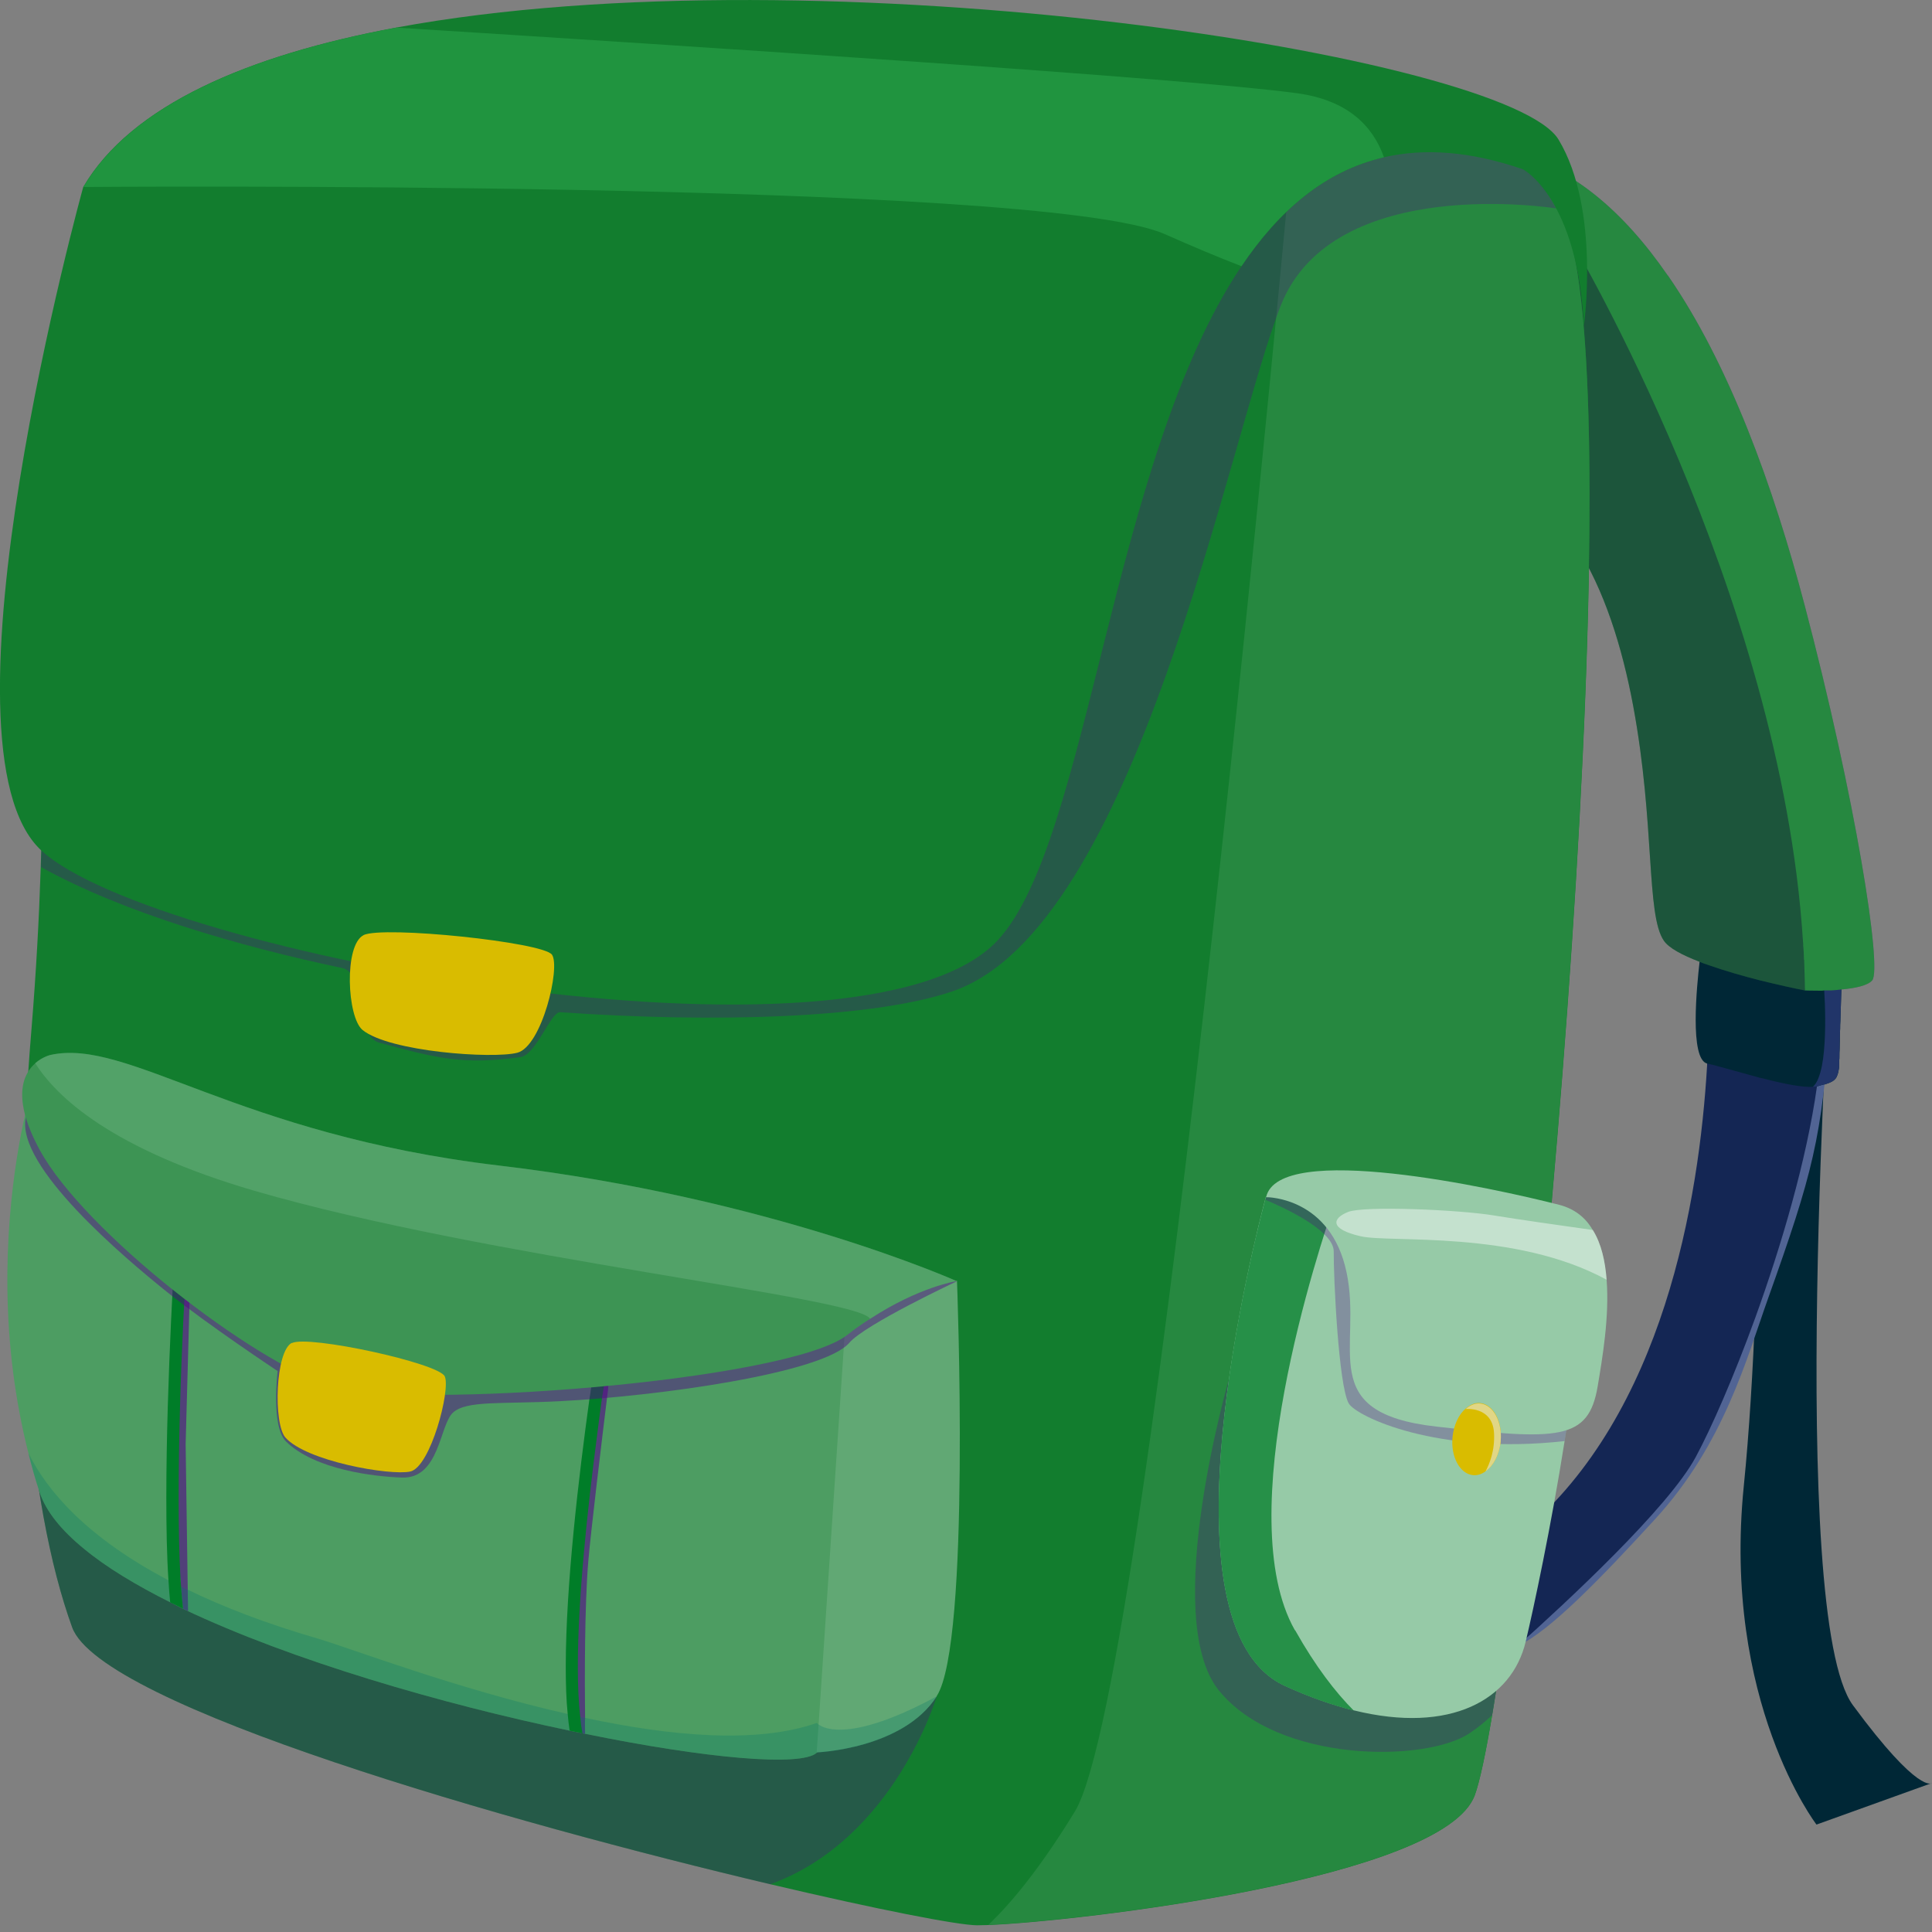 <svg width="80" height="80" viewBox="0 0 80 80" fill="none" xmlns="http://www.w3.org/2000/svg">
<rect x="0" y="0" width="80" height="80" fill="#808080" stroke="none"/>
<path d="M75.827 39.212C75.827 39.212 73.977 66.882 76.727 70.612C79.477 74.343 79.997 73.832 79.997 73.832L75.217 75.552C75.217 75.552 71.307 70.463 72.207 61.532C73.107 52.602 72.837 38.602 72.837 38.602L75.817 39.212H75.827Z" fill="#002736"/>
<path d="M75.787 40.202C75.787 40.202 75.887 40.572 75.787 42.122C75.447 47.142 75.057 48.592 73.217 53.752C72.327 56.242 71.387 59.802 68.527 62.912C66.347 65.292 64.147 67.572 62.877 68.132C59.407 69.662 66.127 63.222 66.127 63.222C66.127 63.222 72.827 50.992 72.747 50.852C72.667 50.712 73.487 39.212 73.487 39.212L75.797 40.202H75.787Z" fill="#516494"/>
<path d="M75.407 43.522C75.377 43.882 75.337 44.262 75.287 44.642C75.287 44.752 75.257 44.872 75.237 44.982C74.807 48.042 73.767 51.562 72.687 54.552C71.787 57.032 70.857 59.142 70.217 60.332C69.087 62.432 64.867 66.342 62.857 68.142C62.207 68.732 61.787 69.092 61.787 69.092L61.957 68.332L62.127 67.612L63.087 63.412C68.877 58.532 70.357 49.732 70.687 44.122V44.042C70.787 42.292 70.777 40.852 70.747 39.962C70.737 39.612 70.717 39.342 70.707 39.172C70.707 39.022 70.697 38.952 70.697 38.952L71.107 39.032L72.857 39.392L73.457 39.522L74.707 39.772L74.847 39.802H74.867L75.177 39.872C75.187 39.902 75.187 39.922 75.197 39.952C75.287 40.282 75.347 40.642 75.387 41.022C75.477 41.772 75.477 42.622 75.407 43.522Z" fill="#142654"/>
<path d="M76.307 39.422C76.307 39.422 76.307 39.612 76.287 39.912C76.287 40.192 76.267 40.562 76.247 40.972C76.237 41.392 76.217 41.842 76.207 42.272C76.197 42.382 76.197 42.482 76.197 42.592C76.187 42.712 76.187 42.832 76.187 42.942C76.187 43.122 76.177 43.282 76.177 43.422C76.167 43.542 76.167 43.642 76.167 43.732C76.167 43.802 76.167 43.862 76.157 43.922C76.157 43.982 76.157 44.032 76.157 44.092C76.157 44.192 76.147 44.272 76.127 44.352C76.107 44.462 76.077 44.542 76.047 44.602C75.957 44.762 75.807 44.822 75.567 44.902C75.557 44.902 75.547 44.902 75.537 44.902C75.447 44.922 75.357 44.952 75.257 44.982H75.247C75.247 44.982 75.137 45.002 75.067 45.002C74.637 45.032 73.887 44.882 73.107 44.682C73.037 44.662 72.957 44.642 72.887 44.632C72.137 44.432 71.387 44.212 70.917 44.092C70.837 44.072 70.757 44.052 70.697 44.042C69.947 43.872 70.267 40.782 70.377 39.822C70.407 39.642 70.417 39.542 70.417 39.542C70.437 39.382 70.537 39.262 70.717 39.172C70.827 39.112 70.957 39.072 71.117 39.032C71.567 38.932 72.197 38.932 72.857 38.962C73.467 38.992 74.117 39.072 74.677 39.152C74.757 39.162 74.827 39.172 74.897 39.182C75.267 39.232 75.597 39.292 75.837 39.332C76.137 39.382 76.317 39.422 76.317 39.422H76.307Z" fill="#002736"/>
<path d="M76.287 39.912C76.287 40.192 76.267 40.562 76.247 40.972C76.237 41.392 76.217 41.842 76.207 42.272C76.197 42.382 76.197 42.492 76.197 42.592C76.187 42.712 76.187 42.832 76.187 42.942C76.177 43.112 76.177 43.282 76.177 43.422C76.167 43.542 76.167 43.642 76.167 43.732C76.167 43.802 76.167 43.862 76.157 43.922C76.157 43.982 76.157 44.032 76.157 44.092C76.157 44.192 76.147 44.272 76.127 44.352C76.107 44.462 76.077 44.542 76.047 44.602C75.957 44.762 75.807 44.822 75.567 44.902C75.557 44.902 75.547 44.902 75.537 44.902C75.447 44.922 75.357 44.952 75.257 44.982H75.247C75.247 44.982 75.137 45.002 75.067 45.002C75.157 44.922 75.237 44.802 75.297 44.642C75.417 44.342 75.487 43.952 75.527 43.512C75.607 42.642 75.577 41.632 75.537 41.012C75.527 40.682 75.507 40.462 75.507 40.462L75.777 40.272L75.807 40.252L76.297 39.912H76.287Z" fill="#213569"/>
<path d="M74.897 39.022C74.897 39.082 74.897 39.132 74.887 39.182C74.877 39.412 74.867 39.612 74.847 39.802C74.797 40.582 74.737 41.012 74.737 41.012C74.737 41.012 74.157 40.902 73.367 40.712C73.207 40.672 73.047 40.632 72.867 40.592C72.197 40.422 71.427 40.202 70.747 39.962C70.617 39.922 70.487 39.872 70.367 39.822C69.667 39.552 69.107 39.262 68.897 38.952C68.157 37.882 68.537 34.132 67.627 29.232C67.177 26.822 66.437 24.402 65.217 22.532C64.747 21.822 64.217 21.182 63.607 20.662C58.457 16.262 61.487 7.382 61.887 6.292C61.917 6.222 61.927 6.182 61.927 6.182L61.967 6.222C62.067 6.292 62.317 6.482 62.677 6.782C64.157 8.022 67.507 11.082 69.717 15.072C74.997 24.582 75.127 34.812 74.897 39.022Z" fill="#057623"/>
<g style="mix-blend-mode:multiply" opacity="0.29">
<path d="M77.527 40.592C77.347 40.812 76.807 40.922 76.247 40.972C76.107 40.992 75.967 41.002 75.827 41.012H75.527C75.477 41.022 75.437 41.022 75.387 41.022C75.007 41.022 74.737 41.012 74.737 41.012C74.737 41.012 74.157 40.902 73.367 40.712C73.207 40.672 73.047 40.632 72.867 40.592C72.197 40.422 71.427 40.202 70.747 39.962C70.617 39.922 70.487 39.872 70.367 39.822C69.667 39.552 69.107 39.262 68.897 38.952C68.157 37.882 68.537 34.132 67.627 29.232C67.177 26.822 66.437 24.402 65.217 22.532C64.847 21.772 64.357 21.102 63.707 20.542C58.647 16.212 61.487 7.552 61.967 6.232C61.967 6.232 61.977 6.202 61.977 6.192C61.977 6.192 61.98 6.186 61.987 6.172C61.987 6.172 62.017 6.192 62.037 6.202C62.107 6.242 62.187 6.292 62.257 6.342C62.267 6.352 62.317 6.322 62.397 6.272C65.027 6.832 67.227 8.752 69.047 11.392C69.047 11.392 69.054 11.399 69.067 11.412C71.607 15.082 73.437 20.162 74.727 25.062C76.837 33.072 77.937 40.072 77.527 40.592Z" fill="#540576"/>
</g>
<path d="M77.527 40.592C77.347 40.812 76.807 40.922 76.247 40.972C76.107 40.992 75.967 41.002 75.827 41.012H75.527C75.477 41.022 75.437 41.022 75.387 41.022C75.007 41.022 74.737 41.012 74.737 41.012C74.737 40.602 74.717 40.192 74.707 39.772C74.707 39.762 74.707 39.752 74.697 39.732C74.697 39.542 74.687 39.352 74.667 39.152C74.667 39.092 74.667 39.032 74.657 38.972C73.737 24.532 65.077 9.992 65.077 9.992L62.157 6.462L61.967 6.232L61.927 6.182C61.947 6.182 61.957 6.192 61.977 6.192C61.997 6.192 62.017 6.192 62.037 6.202C62.157 6.222 62.277 6.242 62.397 6.272C65.027 6.832 67.227 8.752 69.047 11.392C69.047 11.392 69.054 11.399 69.067 11.412C71.607 15.082 73.437 20.162 74.727 25.062C76.837 33.072 77.937 40.072 77.527 40.592Z" fill="#268840"/>
<path d="M61.057 74.352C59.777 77.802 44.647 79.562 40.917 79.712C40.737 79.712 40.587 79.722 40.467 79.722C39.677 79.722 36.307 79.062 31.897 78.022C21.147 75.482 4.167 70.642 2.987 67.382C2.077 64.872 1.367 61.252 1.067 56.552C0.817 52.642 0.857 47.982 1.307 42.572C1.497 40.252 1.617 38.022 1.687 35.912C2.187 20.872 0.307 10.912 6.507 6.132C7.397 5.442 8.467 4.862 9.737 4.392C18.077 1.272 43.037 -0.038 56.447 3.872C57.677 4.232 58.817 4.632 59.827 5.082C61.747 5.932 63.247 6.952 64.167 8.152C64.607 8.732 64.917 9.342 65.067 10.002C67.677 20.722 62.817 69.632 61.057 74.362V74.352Z" fill="#127D2E"/>
<path d="M62.387 67.012C62.177 68.552 61.977 69.902 61.787 71.022C61.517 72.642 61.267 73.792 61.067 74.342C59.787 77.792 44.657 79.552 40.927 79.702C41.887 78.792 43.087 77.332 44.507 75.012C47.717 69.782 53.517 6.012 53.517 6.012C53.517 6.012 54.687 5.012 56.437 3.862C61.117 5.222 64.397 7.212 65.067 9.992C67.157 18.602 64.437 51.792 62.377 67.012H62.387Z" fill="#268840"/>
<g style="mix-blend-mode:multiply" opacity="0.29">
<path d="M64.447 8.632C64.447 8.632 55.217 7.132 53.037 12.643C50.867 18.142 47.077 38.462 39.427 41.053C36.127 42.172 29.567 42.362 23.197 41.913C22.807 41.883 22.207 43.682 21.547 43.773C19.177 44.102 18.077 43.822 15.697 43.172C14.707 42.913 15.197 40.303 14.167 40.083C9.937 39.193 5.097 37.792 1.697 35.903C2.187 20.872 0.307 10.912 6.507 6.132L59.827 5.072L62.407 5.022L64.167 8.142L64.447 8.632Z" fill="#530587"/>
</g>
<path d="M65.587 13.582C65.357 8.212 63.067 7.012 63.067 7.012C60.867 6.252 58.967 6.132 57.307 6.512C54.857 7.072 52.947 8.732 51.407 11.022C45.997 19.062 45.097 34.912 41.297 38.952C35.687 44.912 6.417 39.532 1.717 35.222C-2.983 30.912 3.447 7.742 3.447 7.742C5.427 4.362 10.267 2.282 16.407 1.142C34.057 -2.128 62.467 2.322 64.537 5.782C66.287 8.682 65.577 13.572 65.577 13.572L65.587 13.582Z" fill="#127D2E"/>
<path d="M15.057 38.722C14.237 39.123 14.367 42.133 15.017 42.653C16.137 43.553 20.397 43.852 21.417 43.593C22.437 43.333 23.217 40.053 22.857 39.532C22.497 39.013 15.867 38.322 15.047 38.722H15.057Z" fill="#D9BC00"/>
<g style="mix-blend-mode:multiply" opacity="0.29">
<path d="M38.787 70.242C38.787 70.242 37.037 76.162 31.897 78.022C21.147 75.482 4.167 70.642 2.987 67.382C2.077 64.872 1.367 61.252 1.067 56.552L38.777 70.242H38.787Z" fill="#530587"/>
</g>
<path d="M34.247 71.562C34.107 72.082 33.967 72.442 33.827 72.572C33.197 73.172 29.207 72.812 24.227 71.792C24.187 71.792 24.157 71.782 24.117 71.772C24.077 71.762 24.037 71.762 23.997 71.742C23.867 71.722 23.727 71.692 23.587 71.662C18.317 70.562 12.087 68.762 7.587 66.622C7.407 66.532 7.237 66.442 7.057 66.352C5.637 65.642 4.407 64.902 3.477 64.132C2.547 63.372 1.897 62.582 1.637 61.782C1.457 61.242 1.307 60.702 1.177 60.172C0.887 59.032 0.687 57.932 0.547 56.852C-0.063 52.112 0.617 48.042 1.037 46.152C1.197 45.432 1.317 45.032 1.317 45.032C1.317 45.032 1.617 45.102 2.177 45.222C2.287 45.242 2.407 45.272 2.547 45.302C4.077 45.642 6.927 46.282 10.317 47.062C16.687 48.532 24.997 50.512 30.197 51.992C32.877 52.752 34.737 53.382 35.087 53.742C35.197 53.852 35.287 54.042 35.367 54.282C35.427 54.472 35.477 54.692 35.527 54.952C35.527 55.052 35.557 55.152 35.567 55.252C36.087 59.062 35.137 68.412 34.247 71.562Z" fill="#4D9D62"/>
<path d="M38.787 70.242C37.377 72.432 33.817 72.562 33.817 72.562L33.897 71.402L35.077 53.732L39.627 53.032C39.627 53.032 40.207 68.042 38.787 70.232V70.242Z" fill="#61A874"/>
<g style="mix-blend-mode:multiply" opacity="0.61">
<path d="M7.847 53.953L7.687 59.803L7.787 66.713L7.577 66.613C7.577 66.613 7.317 64.403 7.277 61.173C7.257 59.623 7.087 57.863 7.407 55.953C7.557 55.043 7.477 54.053 7.557 53.723C7.777 52.843 7.837 53.943 7.837 53.943L7.847 53.953Z" fill="#530587"/>
</g>
<g style="mix-blend-mode:multiply" opacity="0.61">
<path d="M25.207 57.282C25.207 57.282 25.207 57.322 25.187 57.392C25.187 57.482 25.167 57.652 25.137 57.872C24.947 59.412 24.447 63.562 24.357 64.682C24.207 66.512 24.207 69.542 24.227 71.132C24.217 71.392 24.227 71.622 24.227 71.792C24.187 71.792 24.157 71.782 24.117 71.772C24.077 71.762 24.037 71.762 23.997 71.742C23.977 71.582 23.957 71.352 23.927 71.072C23.857 69.992 23.777 68.082 23.917 65.702C24.017 63.902 24.097 61.732 24.567 59.542C24.687 58.982 24.747 58.382 24.787 57.902C24.807 57.722 24.817 57.562 24.837 57.422C24.837 57.232 24.867 57.072 24.897 56.972C25.007 56.602 25.077 56.542 25.117 56.622C25.197 56.752 25.207 57.282 25.207 57.282Z" fill="#530587"/>
</g>
<g style="mix-blend-mode:multiply" opacity="0.29">
<path d="M38.787 70.242C37.377 72.442 33.827 72.572 33.827 72.572C33.197 73.172 29.207 72.812 24.227 71.792C24.187 71.792 24.157 71.782 24.117 71.772C24.077 71.762 24.037 71.762 23.997 71.742C23.867 71.722 23.727 71.692 23.587 71.662C18.317 70.562 12.087 68.762 7.587 66.622C7.407 66.532 7.237 66.442 7.057 66.352C5.637 65.642 4.407 64.902 3.477 64.132C2.547 63.372 1.897 62.582 1.637 61.782C1.457 61.242 1.307 60.702 1.177 60.172C1.957 61.742 3.597 63.662 6.987 65.442C7.157 65.522 7.327 65.612 7.497 65.702H7.507C7.597 65.752 7.697 65.792 7.787 65.832C9.267 66.552 11.037 67.232 13.167 67.852C14.577 68.272 18.907 69.932 23.507 70.972C23.647 71.012 23.787 71.042 23.927 71.072C23.957 71.082 23.997 71.082 24.027 71.092C24.097 71.112 24.157 71.122 24.227 71.132C27.727 71.882 31.317 72.222 33.827 71.342C33.827 71.342 33.847 71.372 33.897 71.412C33.967 71.452 34.077 71.522 34.247 71.562C34.827 71.712 36.127 71.682 38.787 70.242Z" fill="#057A68"/>
</g>
<path d="M7.787 51.192C7.787 51.192 7.757 51.562 7.727 52.192C7.687 52.822 7.637 53.712 7.587 54.752C7.487 56.842 7.397 59.552 7.397 62.012C7.397 63.242 7.417 64.412 7.477 65.412C7.507 65.842 7.537 66.252 7.577 66.612C7.397 66.522 7.227 66.432 7.047 66.352C7.017 66.072 6.997 65.772 6.977 65.452C6.907 64.432 6.887 63.252 6.887 62.012C6.887 57.052 7.277 51.152 7.277 51.152L7.787 51.182V51.192Z" fill="#007D28"/>
<path d="M25.497 54.222C25.497 54.222 25.397 54.792 25.257 55.732C25.217 56.002 25.167 56.292 25.117 56.622C25.077 56.872 25.037 57.132 25.007 57.412C24.977 57.572 24.957 57.732 24.927 57.892C24.857 58.392 24.787 58.932 24.717 59.492C24.327 62.482 23.927 66.192 23.927 69.022C23.927 69.792 23.957 70.492 24.027 71.092C24.047 71.332 24.077 71.562 24.117 71.772C24.077 71.762 24.037 71.762 23.997 71.742C23.867 71.722 23.727 71.692 23.587 71.662C23.557 71.452 23.527 71.222 23.507 70.972C23.447 70.392 23.427 69.732 23.427 69.022C23.427 65.652 23.967 61.112 24.407 57.932C24.437 57.772 24.457 57.612 24.477 57.462C24.767 55.482 24.997 54.132 24.997 54.132L25.497 54.222Z" fill="#007D28"/>
<g style="mix-blend-mode:multiply" opacity="0.47">
<path d="M39.627 53.053C39.627 53.053 35.827 54.833 35.167 55.603C34.097 56.853 27.317 57.813 23.127 58.023C20.757 58.143 19.317 57.983 18.757 58.493C18.197 59.003 18.207 61.233 16.647 61.183C15.497 61.143 13.047 60.863 11.847 59.693C11.207 59.063 11.497 56.773 11.497 56.773C11.497 56.773 8.627 54.873 6.897 53.483C5.167 52.093 0.647 48.293 1.067 46.273C1.927 42.133 18.007 50.613 18.007 50.613L39.627 53.053Z" fill="#530587"/>
</g>
<path d="M39.627 53.042C39.627 53.042 38.057 53.282 36.027 54.612C35.717 54.802 35.397 55.032 35.077 55.282C32.607 57.202 16.847 58.402 13.657 57.392C10.467 56.382 3.517 51.032 1.647 47.622C0.477 45.472 0.947 44.472 1.467 44.022C1.777 43.752 2.097 43.682 2.097 43.682C5.317 42.972 9.767 46.972 20.667 48.262C31.917 49.592 39.627 53.052 39.627 53.052V53.042Z" fill="#3D9454"/>
<path d="M12.087 55.603C11.397 55.943 11.317 58.953 11.817 59.523C12.677 60.503 16.147 61.113 16.987 60.933C17.827 60.753 18.667 57.543 18.417 56.993C18.167 56.443 12.777 55.273 12.087 55.613V55.603Z" fill="#D9BC00"/>
<g style="mix-blend-mode:soft-light" opacity="0.34">
<path d="M39.627 53.042C39.627 53.042 38.057 53.282 36.027 54.612C35.617 53.722 20.137 52.102 10.547 49.312C4.617 47.582 2.337 45.422 1.457 44.022C1.767 43.752 2.087 43.682 2.087 43.682C5.307 42.972 9.757 46.972 20.657 48.262C31.907 49.592 39.617 53.052 39.617 53.052L39.627 53.042Z" fill="#7ABB8F"/>
</g>
<g style="mix-blend-mode:multiply" opacity="0.29">
<path d="M62.387 67.012C62.177 68.552 61.977 69.902 61.787 71.022C61.497 71.292 61.177 71.552 60.847 71.772C59.037 72.982 52.917 73.022 50.467 69.992C48.027 66.962 50.897 57.072 50.897 57.072L62.387 67.012Z" fill="#530587"/>
</g>
<path d="M65.407 54.532C65.307 56.062 65.077 57.872 64.787 59.672C64.237 63.172 63.497 66.632 63.177 67.972C62.607 70.382 60.067 71.812 56.057 70.822C55.177 70.602 54.227 70.272 53.197 69.802C47.797 67.312 52.007 51.122 52.387 49.672C52.407 49.602 52.417 49.562 52.417 49.562C52.417 49.562 53.657 49.512 55.357 49.512C56.107 49.512 56.947 49.512 57.817 49.542C60.797 49.612 64.057 49.842 64.917 50.542C65.437 50.962 65.527 52.512 65.397 54.532H65.407Z" fill="#96CAA7"/>
<path d="M53.627 67.502C54.477 69.012 55.307 70.082 56.057 70.832C55.177 70.612 54.227 70.282 53.197 69.812C47.537 67.212 52.417 49.572 52.417 49.572C52.417 49.572 53.657 49.522 55.357 49.522C54.557 51.812 50.947 62.782 53.617 67.502H53.627Z" fill="#269048"/>
<g style="mix-blend-mode:multiply" opacity="0.29">
<path d="M65.407 54.532C65.307 56.062 65.077 57.872 64.787 59.672C59.507 60.262 56.167 58.652 55.847 58.112C55.427 57.372 55.217 52.892 55.227 51.822C55.227 50.942 53.137 49.992 52.397 49.682C52.417 49.612 52.427 49.572 52.427 49.572C52.427 49.572 53.667 49.522 55.367 49.522C56.117 49.522 56.957 49.522 57.827 49.552C60.227 50.262 62.547 51.212 62.547 51.212C62.547 51.212 64.127 52.762 65.397 54.542L65.407 54.532Z" fill="#530587"/>
</g>
<path d="M66.157 57.402C65.777 59.662 64.537 59.642 59.477 59.072C54.417 58.502 56.427 55.822 55.757 52.682C55.107 49.592 52.517 49.572 52.427 49.572C52.947 47.242 61.837 49.192 64.577 49.892C65.217 50.062 65.667 50.432 65.957 50.942C66.307 51.502 66.467 52.222 66.527 53.002C66.647 54.522 66.347 56.262 66.157 57.402Z" fill="#96CAA7"/>
<path opacity="0.44" d="M66.527 52.992C62.737 50.922 57.557 51.472 56.347 51.192C55.027 50.892 55.167 50.442 55.827 50.182C56.487 49.922 60.447 50.092 61.877 50.332C62.777 50.482 64.677 50.752 65.957 50.932C66.307 51.492 66.467 52.212 66.527 52.992Z" fill="white"/>
<path d="M62.137 59.698C62.082 60.25 61.831 60.705 61.513 60.923C61.36 61.042 61.174 61.101 60.995 61.083C60.447 61.029 60.066 60.319 60.146 59.502C60.195 59.007 60.406 58.567 60.687 58.326C60.87 58.172 61.073 58.076 61.29 58.098C61.838 58.152 62.219 58.861 62.138 59.679L62.137 59.698Z" fill="#D9BC00"/>
<path d="M62.137 59.698C62.082 60.249 61.831 60.704 61.514 60.923C61.671 60.631 61.906 60.078 61.864 59.325C61.793 58.224 60.686 58.345 60.686 58.345C60.868 58.19 61.071 58.095 61.288 58.116C61.837 58.17 62.217 58.88 62.137 59.698Z" fill="#E0D686"/>
<path d="M57.307 6.513C54.857 7.073 52.947 8.733 51.407 11.023C50.447 10.653 49.377 10.203 48.227 9.693C43.087 7.423 3.457 7.743 3.457 7.743C5.437 4.363 10.277 2.283 16.417 1.143C28.667 1.913 49.317 3.253 53.727 3.863C55.807 4.153 56.847 5.213 57.307 6.513Z" fill="#20943F"/>
</svg>
